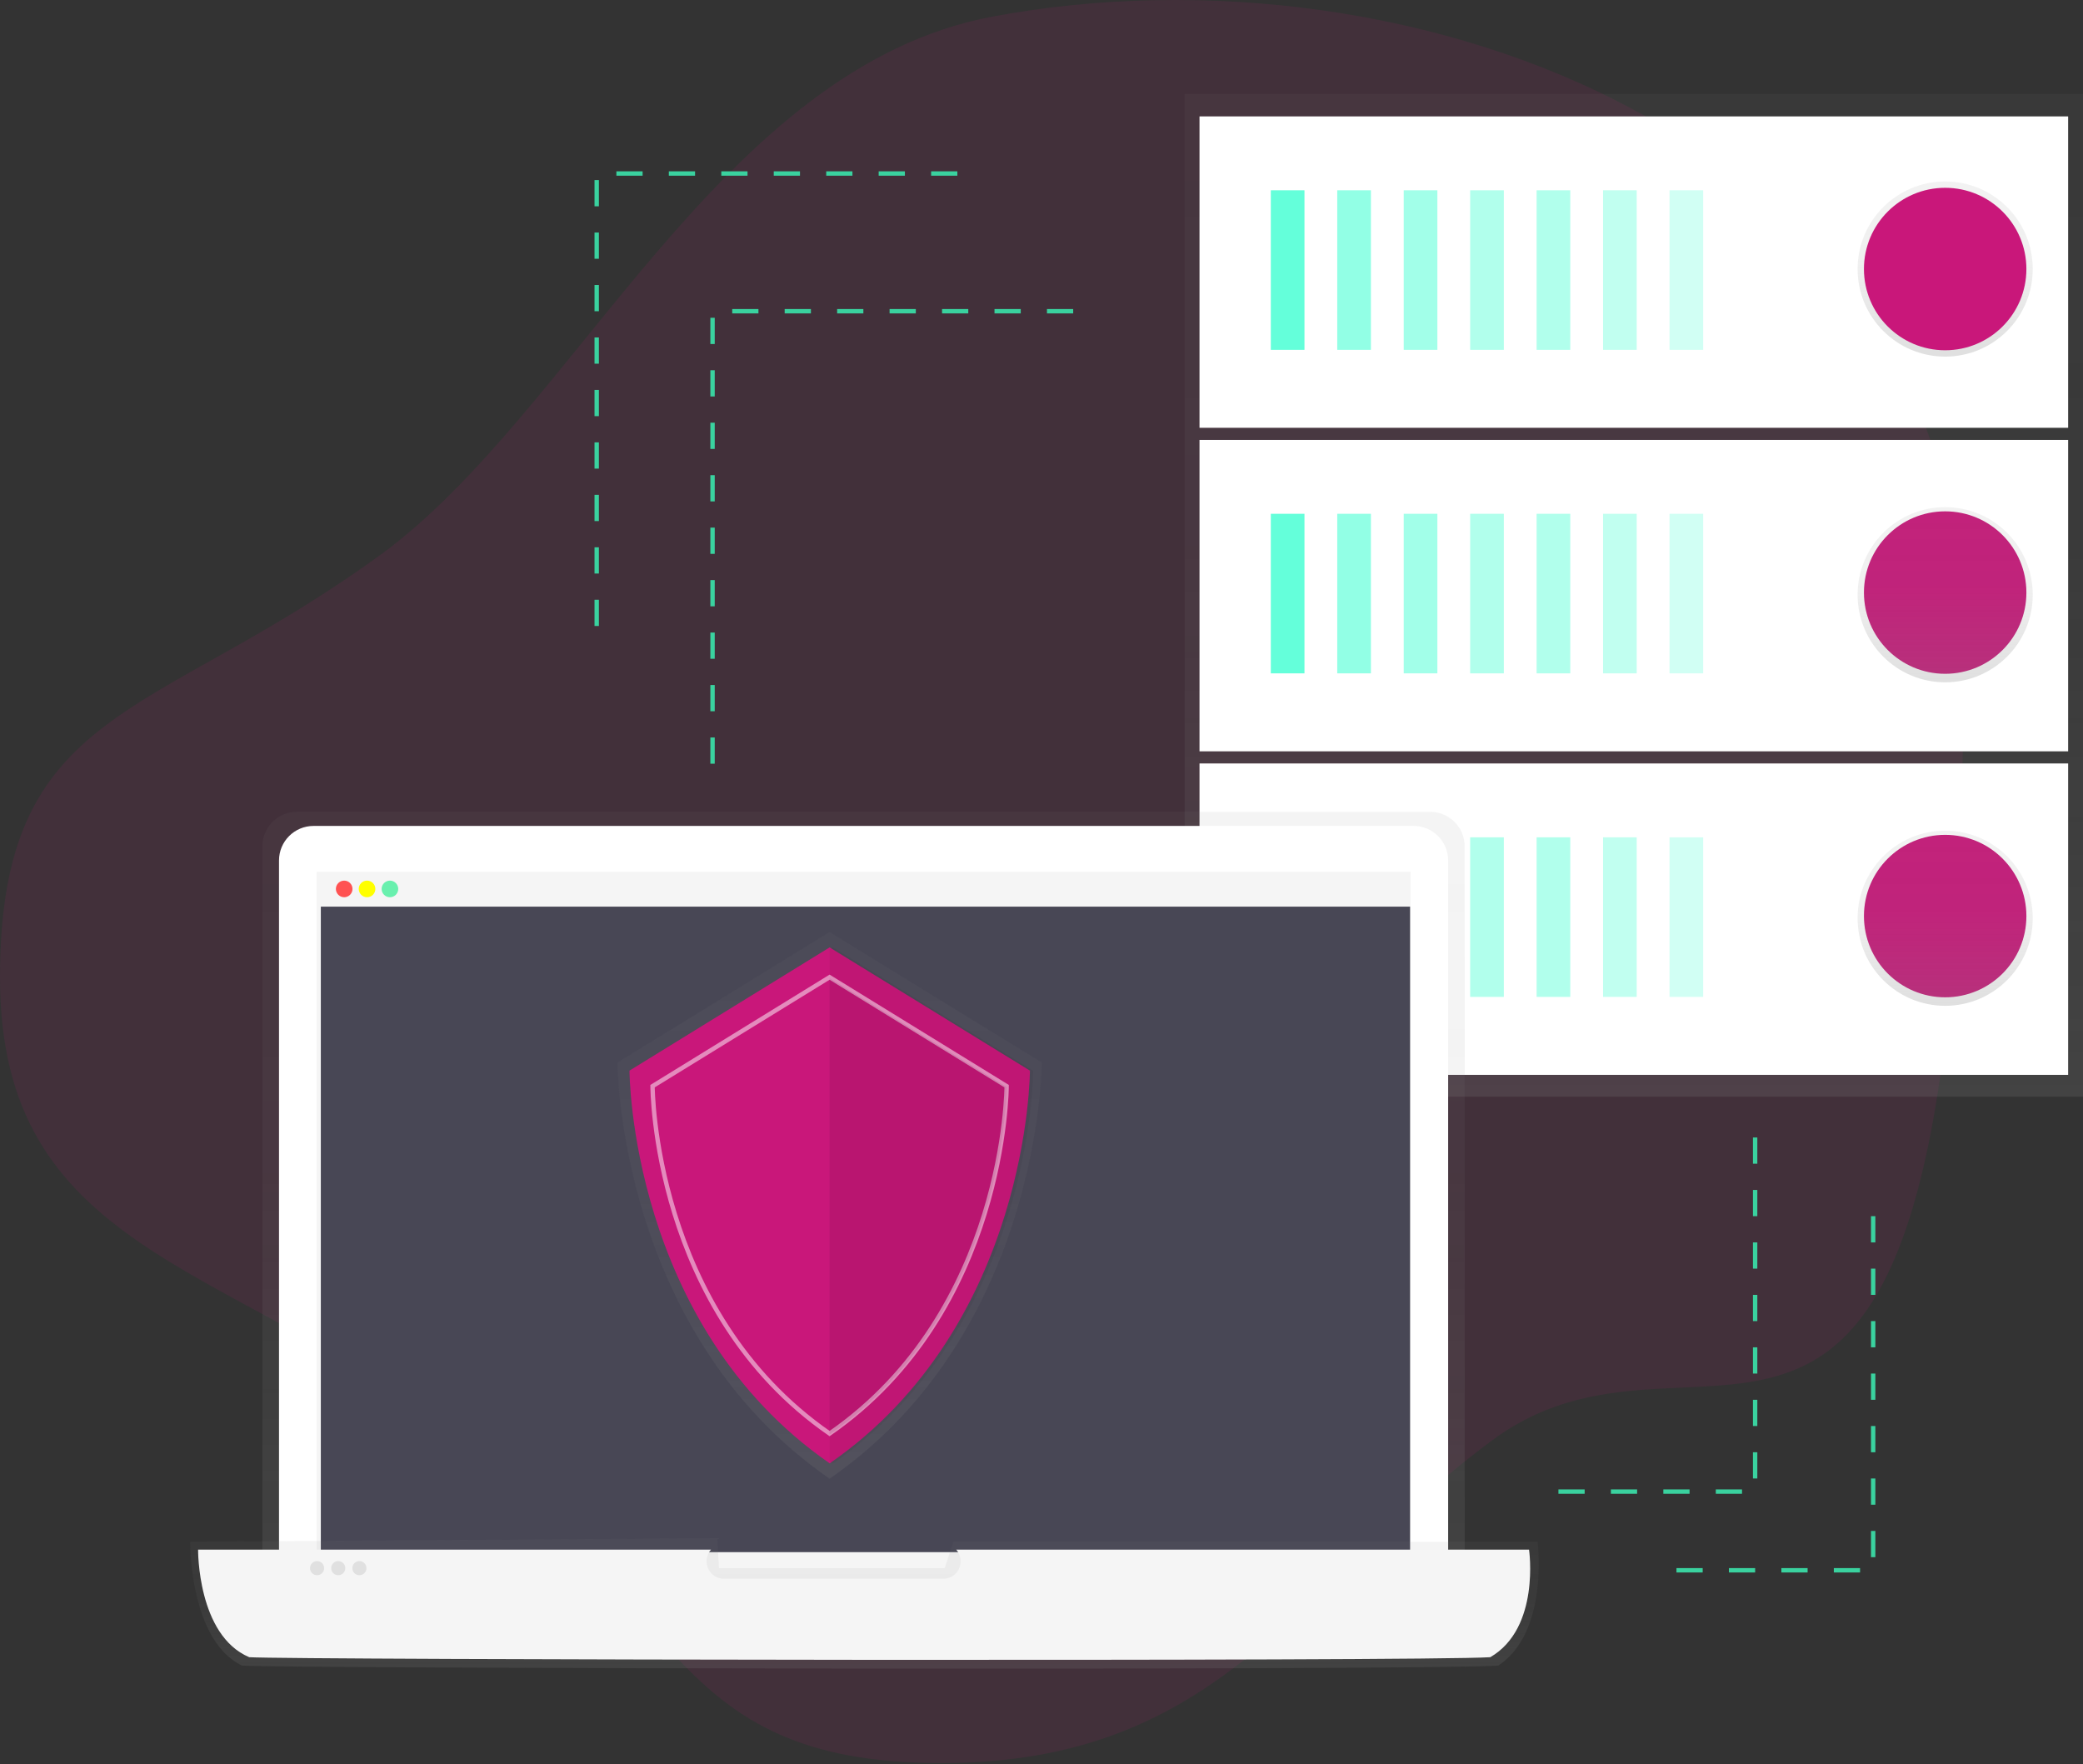 <?xml version="1.0" encoding="UTF-8"?>
<svg width="953px" height="807px" viewBox="0 0 953 807" version="1.1" xmlns="http://www.w3.org/2000/svg" xmlns:xlink="http://www.w3.org/1999/xlink">
    <rect x="0" y="0" width="953" height="807" fill="#333333" stroke="none"/>
    <!-- Generator: Sketch 61 (89581) - https://sketch.com -->
    <title>Secure</title>
    <desc>Created with Sketch.</desc>
    <defs>
        <linearGradient x1="50%" y1="100%" x2="50%" y2="0%" id="linearGradient-1">
            <stop stop-color="#808080" stop-opacity="0.25" offset="0%"></stop>
            <stop stop-color="#808080" stop-opacity="0.12" offset="54%"></stop>
            <stop stop-color="#808080" stop-opacity="0.1" offset="100%"></stop>
        </linearGradient>
        <linearGradient x1="50%" y1="100%" x2="50%" y2="8.86848147e-15%" id="linearGradient-2">
            <stop stop-color="#808080" stop-opacity="0.25" offset="0%"></stop>
            <stop stop-color="#808080" stop-opacity="0.12" offset="54%"></stop>
            <stop stop-color="#808080" stop-opacity="0.1" offset="100%"></stop>
        </linearGradient>
        <linearGradient x1="50%" y1="100%" x2="50%" y2="0.003%" id="linearGradient-3">
            <stop stop-color="#808080" stop-opacity="0.25" offset="0%"></stop>
            <stop stop-color="#808080" stop-opacity="0.12" offset="54%"></stop>
            <stop stop-color="#808080" stop-opacity="0.1" offset="100%"></stop>
        </linearGradient>
        <linearGradient x1="50%" y1="100.013%" x2="50%" y2="-0.017%" id="linearGradient-4">
            <stop stop-color="#808080" stop-opacity="0.25" offset="0%"></stop>
            <stop stop-color="#808080" stop-opacity="0.12" offset="54%"></stop>
            <stop stop-color="#808080" stop-opacity="0.1" offset="100%"></stop>
        </linearGradient>
        <linearGradient x1="50%" y1="100.004%" x2="50%" y2="0%" id="linearGradient-5">
            <stop stop-color="#808080" stop-opacity="0.25" offset="0%"></stop>
            <stop stop-color="#808080" stop-opacity="0.12" offset="54%"></stop>
            <stop stop-color="#808080" stop-opacity="0.1" offset="100%"></stop>
        </linearGradient>
    </defs>
    <g id="Page-1" stroke="none" stroke-width="1" fill="none" fill-rule="evenodd">
        <g id="Secure">
            <path d="M430.649,806.576 C559.468,806.576 593.604,724.942 682.649,658.956 C785.819,582.503 898.475,760.436 898.475,293.936 C898.475,63.359 646.649,-28.424 454.149,7.576 C329.454,30.896 263.056,188.882 174.368,253.596 C69.512,330.107 0,322.269 0,447.189 C0,571.993 101.962,577.12 206.649,653.626 C311.336,730.132 303.086,806.576 430.649,806.576 Z" id="Oval" fill="#C9177A" fill-rule="nonzero" opacity="0.1"></path>
            <g id="Group" opacity="0.8" transform="translate(542, 43)" fill="url(#linearGradient-1)" fill-rule="nonzero">
                <rect id="Rectangle" x="0" y="0" width="411" height="458.72"></rect>
            </g>
            <rect id="Rectangle" fill="#FFFFFF" fill-rule="nonzero" x="548.79" y="349.27" width="397.41" height="142.46"></rect>
            <rect id="Rectangle" fill="#64FFDA" fill-rule="nonzero" x="581.41" y="383.06" width="15.4" height="73"></rect>
            <g id="Group" opacity="0.7" transform="translate(611, 383)" fill="#64FFDA" fill-rule="nonzero">
                <rect id="Rectangle" x="0.81" y="0.06" width="15.4" height="73"></rect>
            </g>
            <g id="Group" opacity="0.6" transform="translate(642, 383)" fill="#64FFDA" fill-rule="nonzero">
                <rect id="Rectangle" x="0.22" y="0.06" width="15.4" height="73"></rect>
            </g>
            <g id="Group" opacity="0.5" transform="translate(672, 383)" fill="#64FFDA" fill-rule="nonzero">
                <rect id="Rectangle" x="0.62" y="0.06" width="15.4" height="73"></rect>
            </g>
            <g id="Group" opacity="0.5" transform="translate(703, 383)" fill="#64FFDA" fill-rule="nonzero">
                <rect id="Rectangle" x="0.02" y="0.06" width="15.4" height="73"></rect>
            </g>
            <g id="Group" opacity="0.4" transform="translate(733, 383)" fill="#64FFDA" fill-rule="nonzero">
                <rect id="Rectangle" x="0.42" y="0.06" width="15.4" height="73"></rect>
            </g>
            <g id="Group" opacity="0.3" transform="translate(763, 383)" fill="#64FFDA" fill-rule="nonzero">
                <rect id="Rectangle" x="0.83" y="0.06" width="15.4" height="73"></rect>
            </g>
            <circle id="Oval" fill="#C9177A" fill-rule="nonzero" cx="889.94" cy="419.09" r="37.16"></circle>
            <rect id="Rectangle" fill="#FFFFFF" fill-rule="nonzero" x="548.79" y="201.26" width="397.41" height="142.46"></rect>
            <rect id="Rectangle" fill="#64FFDA" fill-rule="nonzero" x="581.41" y="235.05" width="15.4" height="73"></rect>
            <g id="Group" opacity="0.7" transform="translate(611, 235)" fill="#64FFDA" fill-rule="nonzero">
                <rect id="Rectangle" x="0.81" y="0.05" width="15.4" height="73"></rect>
            </g>
            <g id="Group" opacity="0.6" transform="translate(642, 235)" fill="#64FFDA" fill-rule="nonzero">
                <rect id="Rectangle" x="0.22" y="0.05" width="15.4" height="73"></rect>
            </g>
            <g id="Group" opacity="0.5" transform="translate(672, 235)" fill="#64FFDA" fill-rule="nonzero">
                <rect id="Rectangle" x="0.62" y="0.05" width="15.4" height="73"></rect>
            </g>
            <g id="Group" opacity="0.5" transform="translate(703, 235)" fill="#64FFDA" fill-rule="nonzero">
                <rect id="Rectangle" x="0.02" y="0.05" width="15.4" height="73"></rect>
            </g>
            <g id="Group" opacity="0.4" transform="translate(733, 235)" fill="#64FFDA" fill-rule="nonzero">
                <rect id="Rectangle" x="0.42" y="0.05" width="15.4" height="73"></rect>
            </g>
            <g id="Group" opacity="0.3" transform="translate(763, 235)" fill="#64FFDA" fill-rule="nonzero">
                <rect id="Rectangle" x="0.83" y="0.05" width="15.4" height="73"></rect>
            </g>
            <circle id="Oval" fill="#C9177A" fill-rule="nonzero" cx="889.94" cy="271.09" r="37.16"></circle>
            <rect id="Rectangle" fill="#FFFFFF" fill-rule="nonzero" x="548.79" y="53.25" width="397.41" height="142.46"></rect>
            <rect id="Rectangle" fill="#64FFDA" fill-rule="nonzero" x="581.41" y="87.05" width="15.4" height="73"></rect>
            <g id="Group" opacity="0.7" transform="translate(611, 87)" fill="#64FFDA" fill-rule="nonzero">
                <rect id="Rectangle" x="0.81" y="0.05" width="15.4" height="73"></rect>
            </g>
            <g id="Group" opacity="0.6" transform="translate(642, 87)" fill="#64FFDA" fill-rule="nonzero">
                <rect id="Rectangle" x="0.22" y="0.05" width="15.4" height="73"></rect>
            </g>
            <g id="Group" opacity="0.5" transform="translate(672, 87)" fill="#64FFDA" fill-rule="nonzero">
                <rect id="Rectangle" x="0.62" y="0.05" width="15.4" height="73"></rect>
            </g>
            <g id="Group" opacity="0.5" transform="translate(703, 87)" fill="#64FFDA" fill-rule="nonzero">
                <rect id="Rectangle" x="0.02" y="0.05" width="15.4" height="73"></rect>
            </g>
            <g id="Group" opacity="0.4" transform="translate(733, 87)" fill="#64FFDA" fill-rule="nonzero">
                <rect id="Rectangle" x="0.42" y="0.05" width="15.4" height="73"></rect>
            </g>
            <g id="Group" opacity="0.3" transform="translate(763, 87)" fill="#64FFDA" fill-rule="nonzero">
                <rect id="Rectangle" x="0.83" y="0.05" width="15.4" height="73"></rect>
            </g>
            <circle id="Oval" fill="url(#linearGradient-2)" fill-rule="nonzero" cx="889.94" cy="123.08" r="40.06"></circle>
            <circle id="Oval" fill="url(#linearGradient-2)" fill-rule="nonzero" cx="889.94" cy="272.08" r="40.06"></circle>
            <circle id="Oval" fill="url(#linearGradient-2)" fill-rule="nonzero" cx="889.94" cy="420.08" r="40.06"></circle>
            <circle id="Oval" fill="#C9177A" fill-rule="nonzero" cx="889.94" cy="123.08" r="37.16"></circle>
            <g id="Group" opacity="0.8" transform="translate(120, 371)" fill="url(#linearGradient-3)" fill-rule="nonzero">
                <path d="M550.13,367.37 L0.07,367.37 L0.07,16.19 C0.07,12 1.735,7.981 4.698,5.018 C7.661,2.055 11.68,0.39 15.87,0.39 L534.32,0.39 C543.046,0.39 550.12,7.464 550.12,16.19 L550.13,367.37 Z" id="Path"></path>
            </g>
            <path d="M143.45,377.85 L646.75,377.85 C655.476,377.85 662.55,384.924 662.55,393.65 L662.55,738.37 L127.65,738.37 L127.65,393.65 C127.65,384.924 134.724,377.85 143.45,377.85 Z" id="Path" fill="#FFFFFF" fill-rule="nonzero"></path>
            <rect id="Rectangle" fill="#F5F5F5" fill-rule="nonzero" x="144.87" y="398.82" width="500.46" height="328.25"></rect>
            <rect id="Rectangle" fill="#1D1C2D" fill-rule="nonzero" opacity="0.8" x="146.79" y="414.76" width="498.34" height="295.32"></rect>
            <rect id="Rectangle" fill="#F5F5F5" fill-rule="nonzero" x="146.79" y="399.07" width="498.34" height="15.69"></rect>
            <circle id="Oval" fill="#FF5252" fill-rule="nonzero" cx="157.47" cy="406.67" r="3.8"></circle>
            <circle id="Oval" fill="#FFFF00" fill-rule="nonzero" cx="167.93" cy="406.67" r="3.8"></circle>
            <circle id="Oval" fill="#69F0AE" fill-rule="nonzero" cx="178.4" cy="406.67" r="3.8"></circle>
            <g id="Group" opacity="0.8" transform="translate(87, 703)" fill="url(#linearGradient-4)" fill-rule="nonzero">
                <path d="M598.52,58.96 C567.9,61.28 42.06,60.35 23.68,58.96 C-0.41,47.35 -0,2.31 -0,2.31 L241.15,0.7 L241.96,14.41 L345.2,14.41 L349.2,2.31 L616.48,2.31 C616.48,2.31 621.79,43.64 598.52,58.96 Z" id="Path"></path>
            </g>
            <path d="M699.56,708.94 L437.5,708.94 C439.606,711.313 440.111,714.705 438.788,717.589 C437.464,720.472 434.562,722.3 431.39,722.25 L331.39,722.25 C328.218,722.3 325.316,720.472 323.992,717.589 C322.669,714.705 323.174,711.313 325.28,708.94 L90.63,708.94 C90.63,708.94 90.23,748.06 114.02,758.14 C132.17,759.35 651.58,760.14 681.82,758.14 C704.81,744.83 699.56,708.94 699.56,708.94 Z" id="Path" fill="#F5F5F5" fill-rule="nonzero"></path>
            <circle id="Oval" fill="#E0E0E0" fill-rule="nonzero" cx="145.07" cy="717.4" r="3.23"></circle>
            <circle id="Oval" fill="#E0E0E0" fill-rule="nonzero" cx="154.75" cy="717.4" r="3.23"></circle>
            <circle id="Oval" fill="#E0E0E0" fill-rule="nonzero" cx="164.43" cy="717.4" r="3.23"></circle>
            <g id="Group" opacity="0.7" transform="translate(282, 426)" fill="url(#linearGradient-5)" fill-rule="nonzero">
                <path d="M97.55,0.37 L0.49,60.1 C0.49,60.1 0.49,183.3 97.55,250.49 C194.61,183.29 194.61,60.1 194.61,60.1 L97.55,0.37 Z" id="Path"></path>
            </g>
            <path d="M379.55,433.42 L288,489.79 C288,489.79 288,606.05 379.6,669.46 C471.2,606.05 471.2,489.79 471.2,489.79 L379.55,433.42 Z" id="Path" fill="#C9177A" fill-rule="nonzero"></path>
            <path d="M381.11,433.42 L379.54,434.42 L379.54,668.42 L381.11,669.52 C472.71,606.11 472.71,489.85 472.71,489.85 L381.11,433.42 Z" id="Path" fill="#000000" fill-rule="nonzero" opacity="0.05"></path>
            <path d="M379.55,447.04 L298.55,496.9 C298.55,496.9 298.55,599.74 379.55,655.84 C460.55,599.74 460.55,496.9 460.55,496.9 L379.55,447.04 Z" id="Path" stroke-opacity="0.5" stroke="#FFFFFF" stroke-width="2" fill="#C9177A" fill-rule="nonzero"></path>
            <path d="M379.55,447.43 L379.55,656.19 C460.55,600.09 460.55,497.25 460.55,497.25 L379.55,447.43 Z" id="Path" fill="#000000" fill-rule="nonzero" opacity="0.08"></path>
            <path d="M326,349.38 L326,142.38 L497,142.38" id="Path" stroke="#3AD29F" stroke-width="2" stroke-dasharray="12"></path>
            <path d="M273,286.38 L273,79.38 L444,79.38" id="Path" stroke="#3AD29F" stroke-width="2" stroke-dasharray="12"></path>
            <path d="M803,520.38 L803,682.38 L713,682.38" id="Path" stroke="#3AD29F" stroke-width="2" stroke-dasharray="12"></path>
            <path d="M857,556.38 L857,718.38 L767,718.38" id="Path" stroke="#3AD29F" stroke-width="2" stroke-dasharray="12"></path>
        </g>
    </g>
</svg>